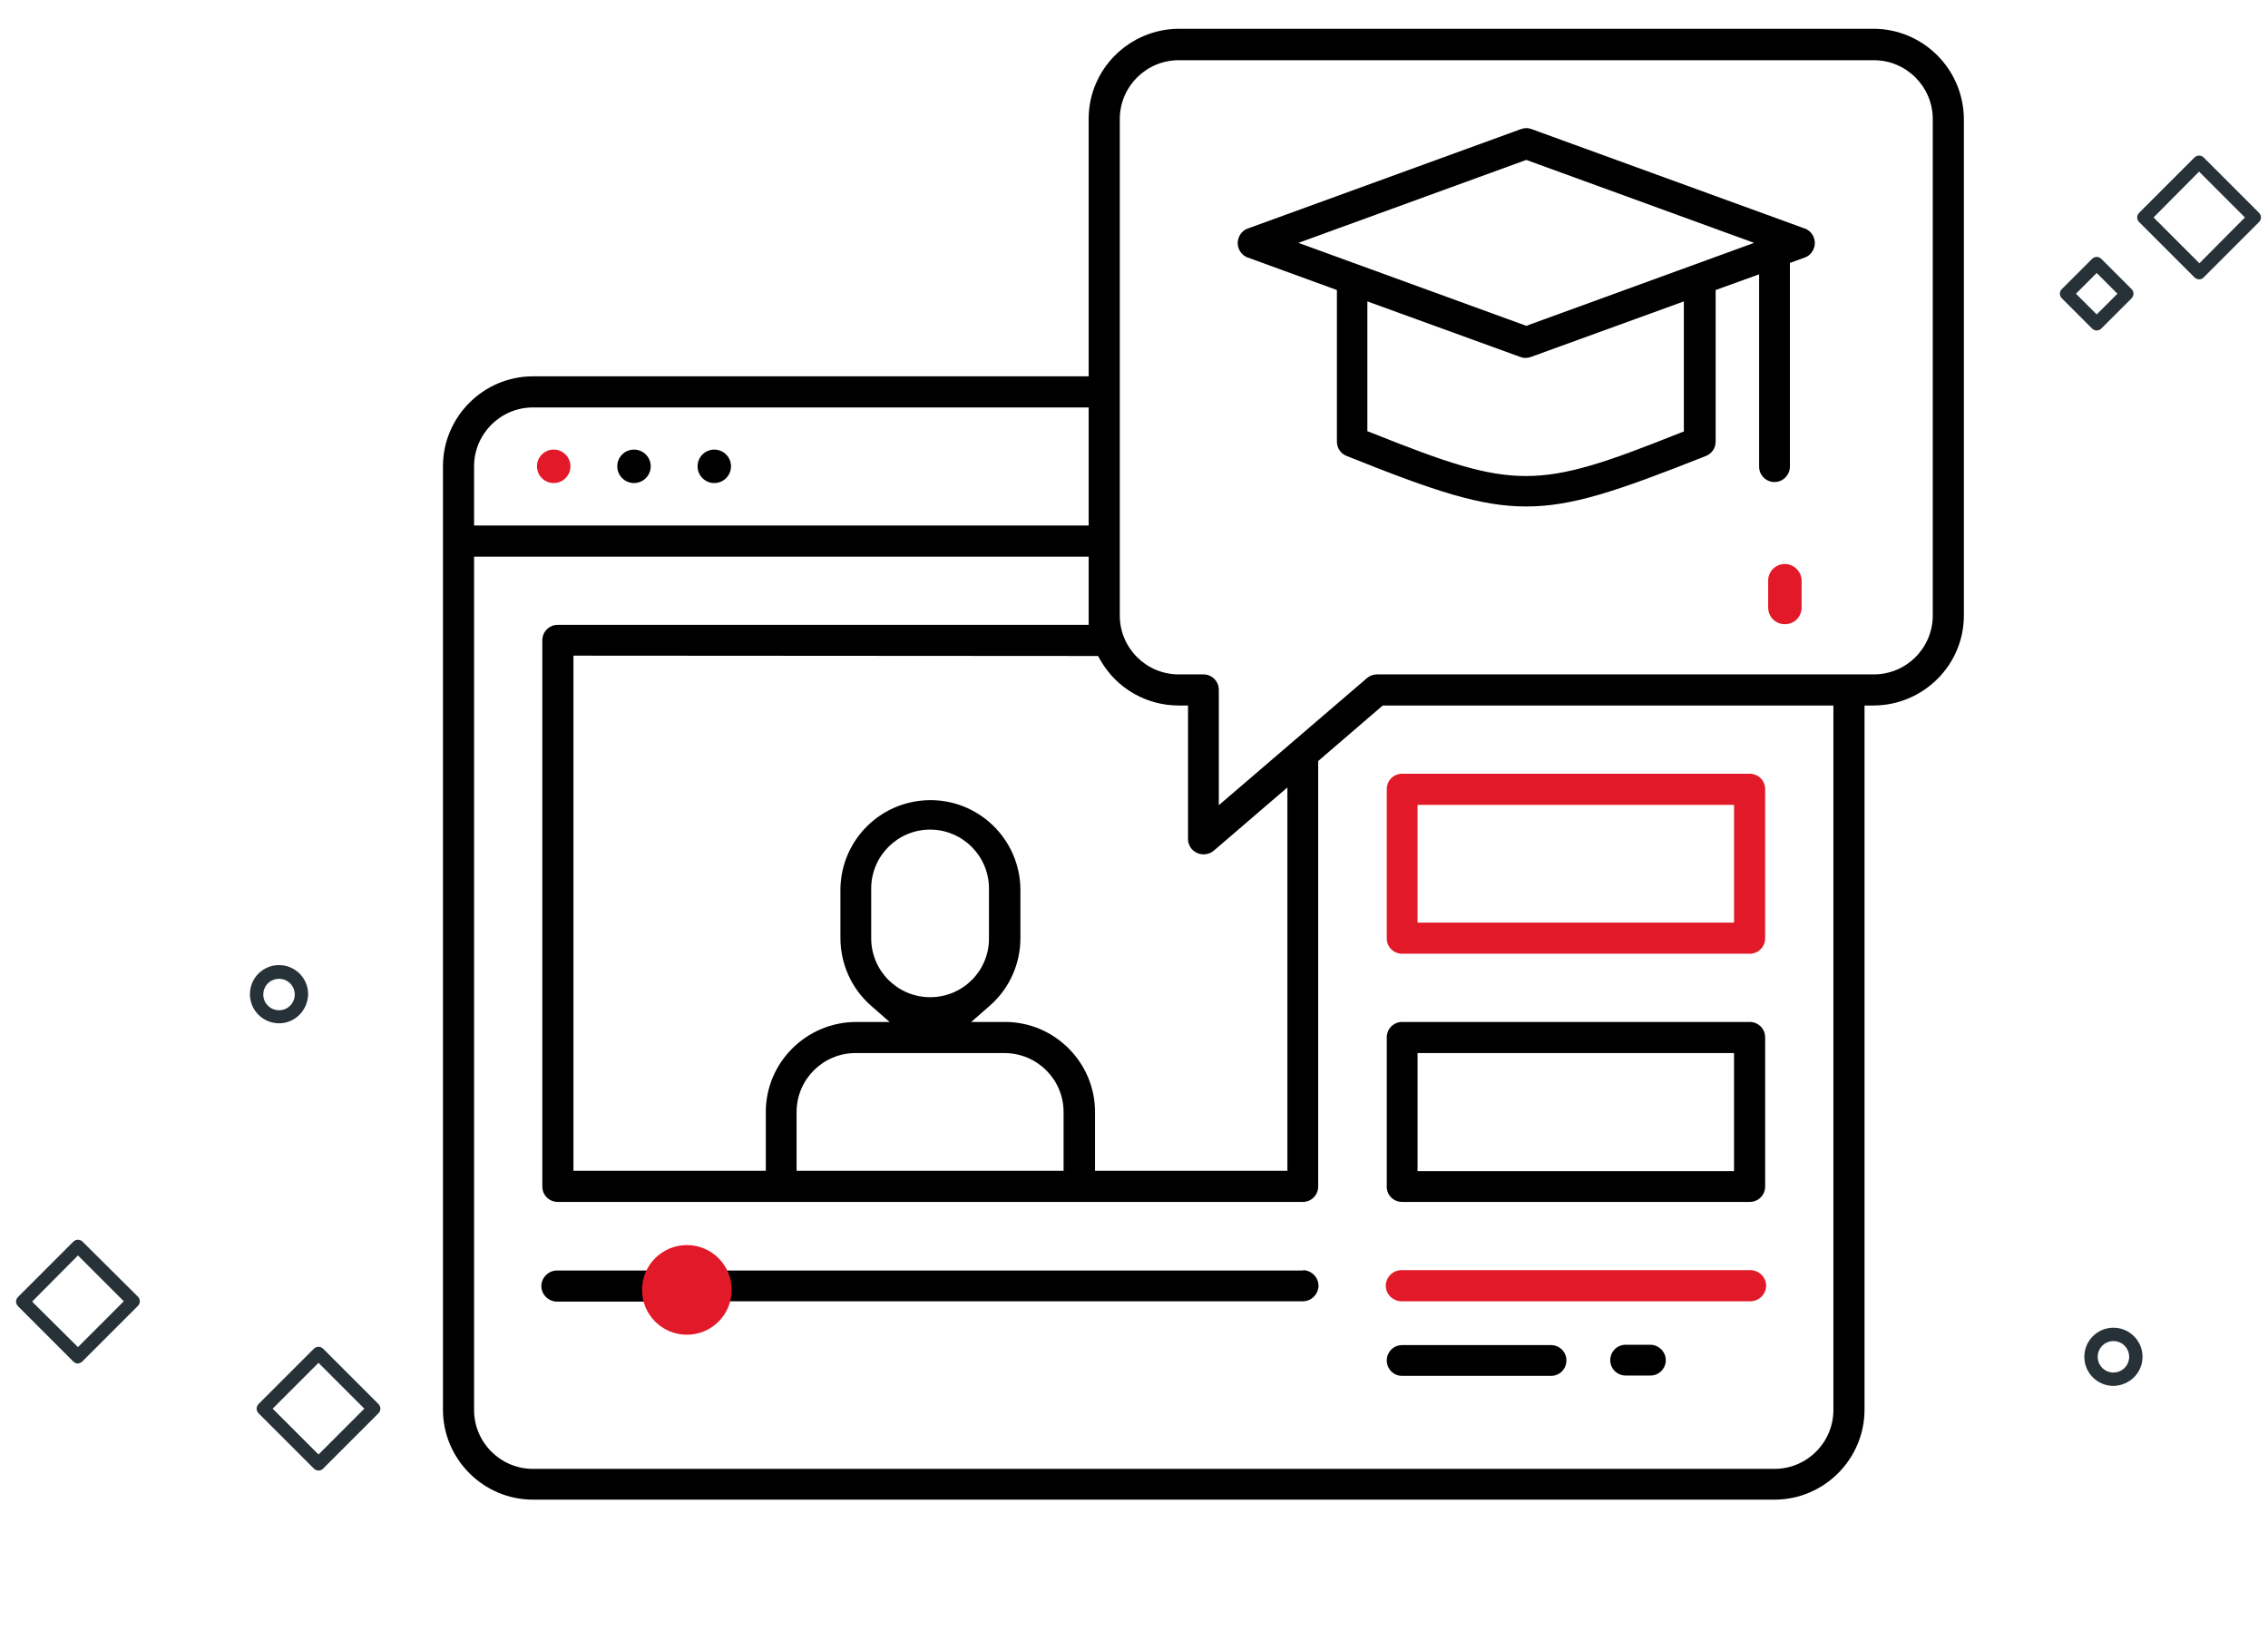 <?xml version="1.0" encoding="utf-8"?>
<!-- Generator: Adobe Illustrator 25.0.1, SVG Export Plug-In . SVG Version: 6.00 Build 0)  -->
<svg version="1.1" id="Layer_1" xmlns="http://www.w3.org/2000/svg" xmlns:xlink="http://www.w3.org/1999/xlink" x="0px" y="0px"
	 viewBox="0 0 677.9 490.2" style="enable-background:new 0 0 677.9 490.2;" xml:space="preserve">
<style type="text/css">
	.st0{fill:none;}
	.st1{fill:#E21928;}
	.st2{fill:#263238;}
</style>
<rect x="429.3" y="246.1" class="st0" width="83.5" height="24.1"/>
<circle class="st1" cx="165.5" cy="139.4" r="5"/>
<circle cx="189.5" cy="139.4" r="5"/>
<circle cx="213.5" cy="139.4" r="5"/>
<path class="st1" d="M533.5,168.6c-2.8,0-5,2.2-5,5v8c0,2.8,2.2,5,5,5s5-2.2,5-5v-8C538.5,170.9,536.2,168.6,533.5,168.6z"/>
<path d="M560.1,8.6H352.3c-14.8,0.1-26.9,12.1-26.9,26.9v77H159.3c-14.8,0-26.9,12.1-26.9,26.9v282c0,14.8,12.1,26.9,26.9,26.9
	h371.1c14.8,0,26.9-12.1,26.9-26.9V210.9h2.8c14.8-0.1,26.9-12.1,26.9-26.9V35.6C586.9,20.7,574.9,8.7,560.1,8.6z M328.2,196.1
	l0.8,1.4c4.8,8.3,13.7,13.4,23.3,13.4h2.8v39.9c0,2.6,2.1,4.6,4.7,4.6c1.1,0,2.2-0.4,3-1.1l22-18.9v114.6h-57.5v-17.6
	c0-14.8-12.1-26.9-26.9-26.9h-10.1l5.6-4.9c5.8-5.1,9.1-12.4,9.1-20.2v-14.8c-0.3-14.9-12.6-26.7-27.4-26.4
	c-14.5,0.3-26.1,11.9-26.4,26.4v14.8c0,7.7,3.3,15.1,9.1,20.2l5.6,4.9h-10.1c-14.8,0.1-26.9,12.1-26.9,26.9v17.6h-57.5v-154
	L328.2,196.1z M317.9,332.4v17.6h-79.8v-17.6c0-9.7,7.9-17.6,17.6-17.6h44.5C310,314.8,317.9,322.7,317.9,332.4z M278,298.1
	c-9.7,0-17.6-7.9-17.6-17.6v-14.9c0-9.7,7.9-17.6,17.6-17.6s17.6,7.9,17.6,17.6l0,0v14.8C295.7,290.2,287.8,298.1,278,298.1
	L278,298.1z M141.7,139.4c0-9.7,7.9-17.6,17.6-17.6h166.1v35.3H141.7V139.4z M548,421.5c0,9.7-7.9,17.6-17.6,17.6H159.3
	c-9.7,0-17.6-7.9-17.6-17.6V166.4h183.7v20.4H166.7c-2.6,0-4.6,2.1-4.6,4.6v163.3c0,2.6,2.1,4.6,4.6,4.6h222.7
	c2.6,0,4.6-2.1,4.6-4.6V227.5l19.3-16.6H548V421.5z M577.7,184c0,9.7-7.9,17.6-17.6,17.6H411.6c-1.1,0-2.2,0.4-3,1.1l-44.3,38v-34.5
	c0-2.6-2.1-4.6-4.6-4.6h-7.4c-9.7,0-17.6-7.9-17.6-17.6V35.6c0-9.7,7.9-17.6,17.6-17.6h207.8c9.7,0,17.6,7.9,17.6,17.6V184z"/>
<path d="M539.4,68.3L539.4,68.3l-81.6-29.7c-1-0.4-2.1-0.4-3.2,0l-81.6,29.7c-1.2,0.4-2.1,1.3-2.6,2.4c-1.1,2.3-0.1,5.1,2.3,6.2
	c0.1,0.1,0.2,0.1,0.3,0.1l26.6,9.7V132c0,1.9,1.1,3.6,2.9,4.3c26.7,10.7,40.1,15.1,53.7,15.1s27-4.5,53.7-15.1
	c1.8-0.7,2.9-2.4,2.9-4.3V86.7l13-4.7v57.5c0,2.6,2.1,4.6,4.6,4.6s4.6-2.1,4.6-4.6V78.6l4.4-1.6c1.2-0.4,2.1-1.3,2.6-2.4
	c1.1-2.3,0.1-5.1-2.3-6.2C539.6,68.4,539.5,68.3,539.4,68.3z M503.5,128.9l-1.8,0.7c-21.3,8.5-33.4,12.7-45.6,12.7
	s-24.3-4.2-45.6-12.7l-1.8-0.7V90.1l45.7,16.6c1,0.4,2.1,0.4,3.2,0l45.7-16.6V128.9z M456.2,97.4l-68.1-24.8l68.1-24.8l68.1,24.8
	L456.2,97.4z"/>
<path class="st2" d="M657.3,83.5c-0.5,0-1-0.2-1.4-0.6l-16.5-16.5c-0.8-0.8-0.8-2,0-2.8l16.5-16.5c0.8-0.8,2-0.8,2.8,0l16.5,16.5
	c0.8,0.8,0.8,2,0,2.8l-16.5,16.5C658.4,83.3,657.9,83.5,657.3,83.5z M643.7,65l13.7,13.7L671,65l-13.7-13.7L643.7,65z"/>
<path class="st2" d="M95.2,439.6c-0.5,0-1-0.2-1.4-0.6l-16.5-16.5c-0.4-0.4-0.6-0.9-0.6-1.4c0-0.5,0.2-1,0.6-1.4l16.5-16.5
	c0.8-0.8,2-0.8,2.8,0c0,0,0,0,0,0l16.5,16.5c0.4,0.4,0.6,0.9,0.6,1.4c0,0.5-0.2,1-0.6,1.4l-16.5,16.5
	C96.3,439.4,95.7,439.6,95.2,439.6z M81.5,421.1l13.7,13.7l13.7-13.7l-13.7-13.7L81.5,421.1z"/>
<path class="st2" d="M23.3,407.6c-0.5,0-1-0.2-1.4-0.6L5.4,390.5c-0.8-0.8-0.8-2,0-2.8c0,0,0,0,0,0l16.5-16.5c0.8-0.8,2-0.8,2.8,0
	l16.5,16.4c0.8,0.8,0.8,2,0,2.8c0,0,0,0,0,0l-16.5,16.5C24.4,407.3,23.9,407.5,23.3,407.6z M9.6,389.1l13.7,13.6L37,389l-13.7-13.7
	L9.6,389.1z"/>
<path class="st2" d="M626.7,98.8c-0.5,0-1-0.2-1.4-0.6l-9-9c-0.8-0.8-0.8-2,0-2.8c0,0,0,0,0,0l9-9c0.8-0.8,2-0.8,2.8,0c0,0,0,0,0,0
	l9,9c0.8,0.8,0.8,2,0,2.8c0,0,0,0,0,0l-9,9C627.7,98.6,627.2,98.8,626.7,98.8z M620.5,87.8l6.2,6.2l6.2-6.2l-6.2-6.2L620.5,87.8z"/>
<path class="st2" d="M631.7,414.3c-4.8,0-8.7-3.9-8.7-8.7c0-4.8,3.9-8.7,8.7-8.7c4.8,0,8.7,3.9,8.7,8.7l0,0
	C640.4,410.4,636.5,414.2,631.7,414.3z M631.7,400.9c-2.6,0-4.7,2.1-4.7,4.7c0,2.6,2.1,4.7,4.7,4.7c2.6,0,4.7-2.1,4.7-4.7l0,0
	C636.4,403,634.3,400.9,631.7,400.9z"/>
<path class="st2" d="M83.4,305.9c-4.8,0-8.7-3.9-8.7-8.7c0-4.8,3.9-8.7,8.7-8.7s8.7,3.9,8.7,8.7c0,0,0,0,0,0
	C92,302,88.2,305.9,83.4,305.9z M83.4,292.6c-2.6,0-4.7,2.1-4.7,4.7c0,2.6,2.1,4.7,4.7,4.7c2.6,0,4.7-2.1,4.7-4.7
	S86,292.6,83.4,292.6L83.4,292.6z"/>
<path class="st1" d="M419.1,285.1H523c2.6,0,4.6-2.1,4.6-4.6l0,0v-44.6c0-2.6-2.1-4.6-4.6-4.6l0,0H419.1c-2.6,0-4.6,2.1-4.6,4.6v0
	v44.5C414.4,283,416.5,285.1,419.1,285.1C419,285.1,419,285.1,419.1,285.1z M423.7,240.6h94.6v35.2h-94.6V240.6z"/>
<path d="M419.1,359.3H523c2.6,0,4.6-2.1,4.6-4.6v-44.6c0-2.6-2.1-4.6-4.6-4.6H419.1c-2.6,0-4.6,2.1-4.6,4.6v44.5
	C414.4,357.2,416.5,359.3,419.1,359.3C419.1,359.3,419.1,359.3,419.1,359.3z M423.7,314.8h94.6v35.3h-94.6V314.8z"/>
<path class="st1" d="M419.1,389H523c2.6,0.1,4.7-1.9,4.9-4.4c0.1-2.6-1.9-4.7-4.4-4.9c-0.1,0-0.3,0-0.4,0H419.1
	c-2.6-0.1-4.7,1.9-4.9,4.4c-0.1,2.6,1.9,4.7,4.4,4.9C418.8,389,418.9,389,419.1,389z"/>
<path d="M419.1,411.3h44.5c2.6,0,4.6-2.1,4.6-4.6c0-2.6-2.1-4.6-4.6-4.6h-44.5c-2.6,0-4.6,2.1-4.6,4.6S416.5,411.3,419.1,411.3
	C419.1,411.3,419.1,411.3,419.1,411.3z"/>
<path d="M493.3,402h-7.4c-2.6,0-4.6,2.1-4.6,4.6c0,2.6,2.1,4.6,4.6,4.6h7.4c2.6,0,4.6-2.1,4.6-4.6S495.8,402,493.3,402
	C493.3,402,493.3,402,493.3,402z"/>
<path d="M389.4,379.8H208.7l-0.3-2.4c-0.3-2.5-2.6-4.3-5.2-4c-2.1,0.3-3.8,1.9-4,4l-0.3,2.4h-32.2c-2.6-0.1-4.7,1.9-4.9,4.4
	c-0.1,2.6,1.9,4.7,4.4,4.9c0.1,0,0.3,0,0.4,0h32.5v2.8c0,2.6,2.1,4.6,4.6,4.6c2.6,0,4.6-2.1,4.6-4.6c0,0,0,0,0,0V389h180.9
	c2.6,0.1,4.7-1.9,4.9-4.4c0.1-2.6-1.9-4.7-4.4-4.9C389.7,379.7,389.5,379.7,389.4,379.8z"/>
<circle class="st1" cx="205.3" cy="385.6" r="13.4"/>
</svg>
